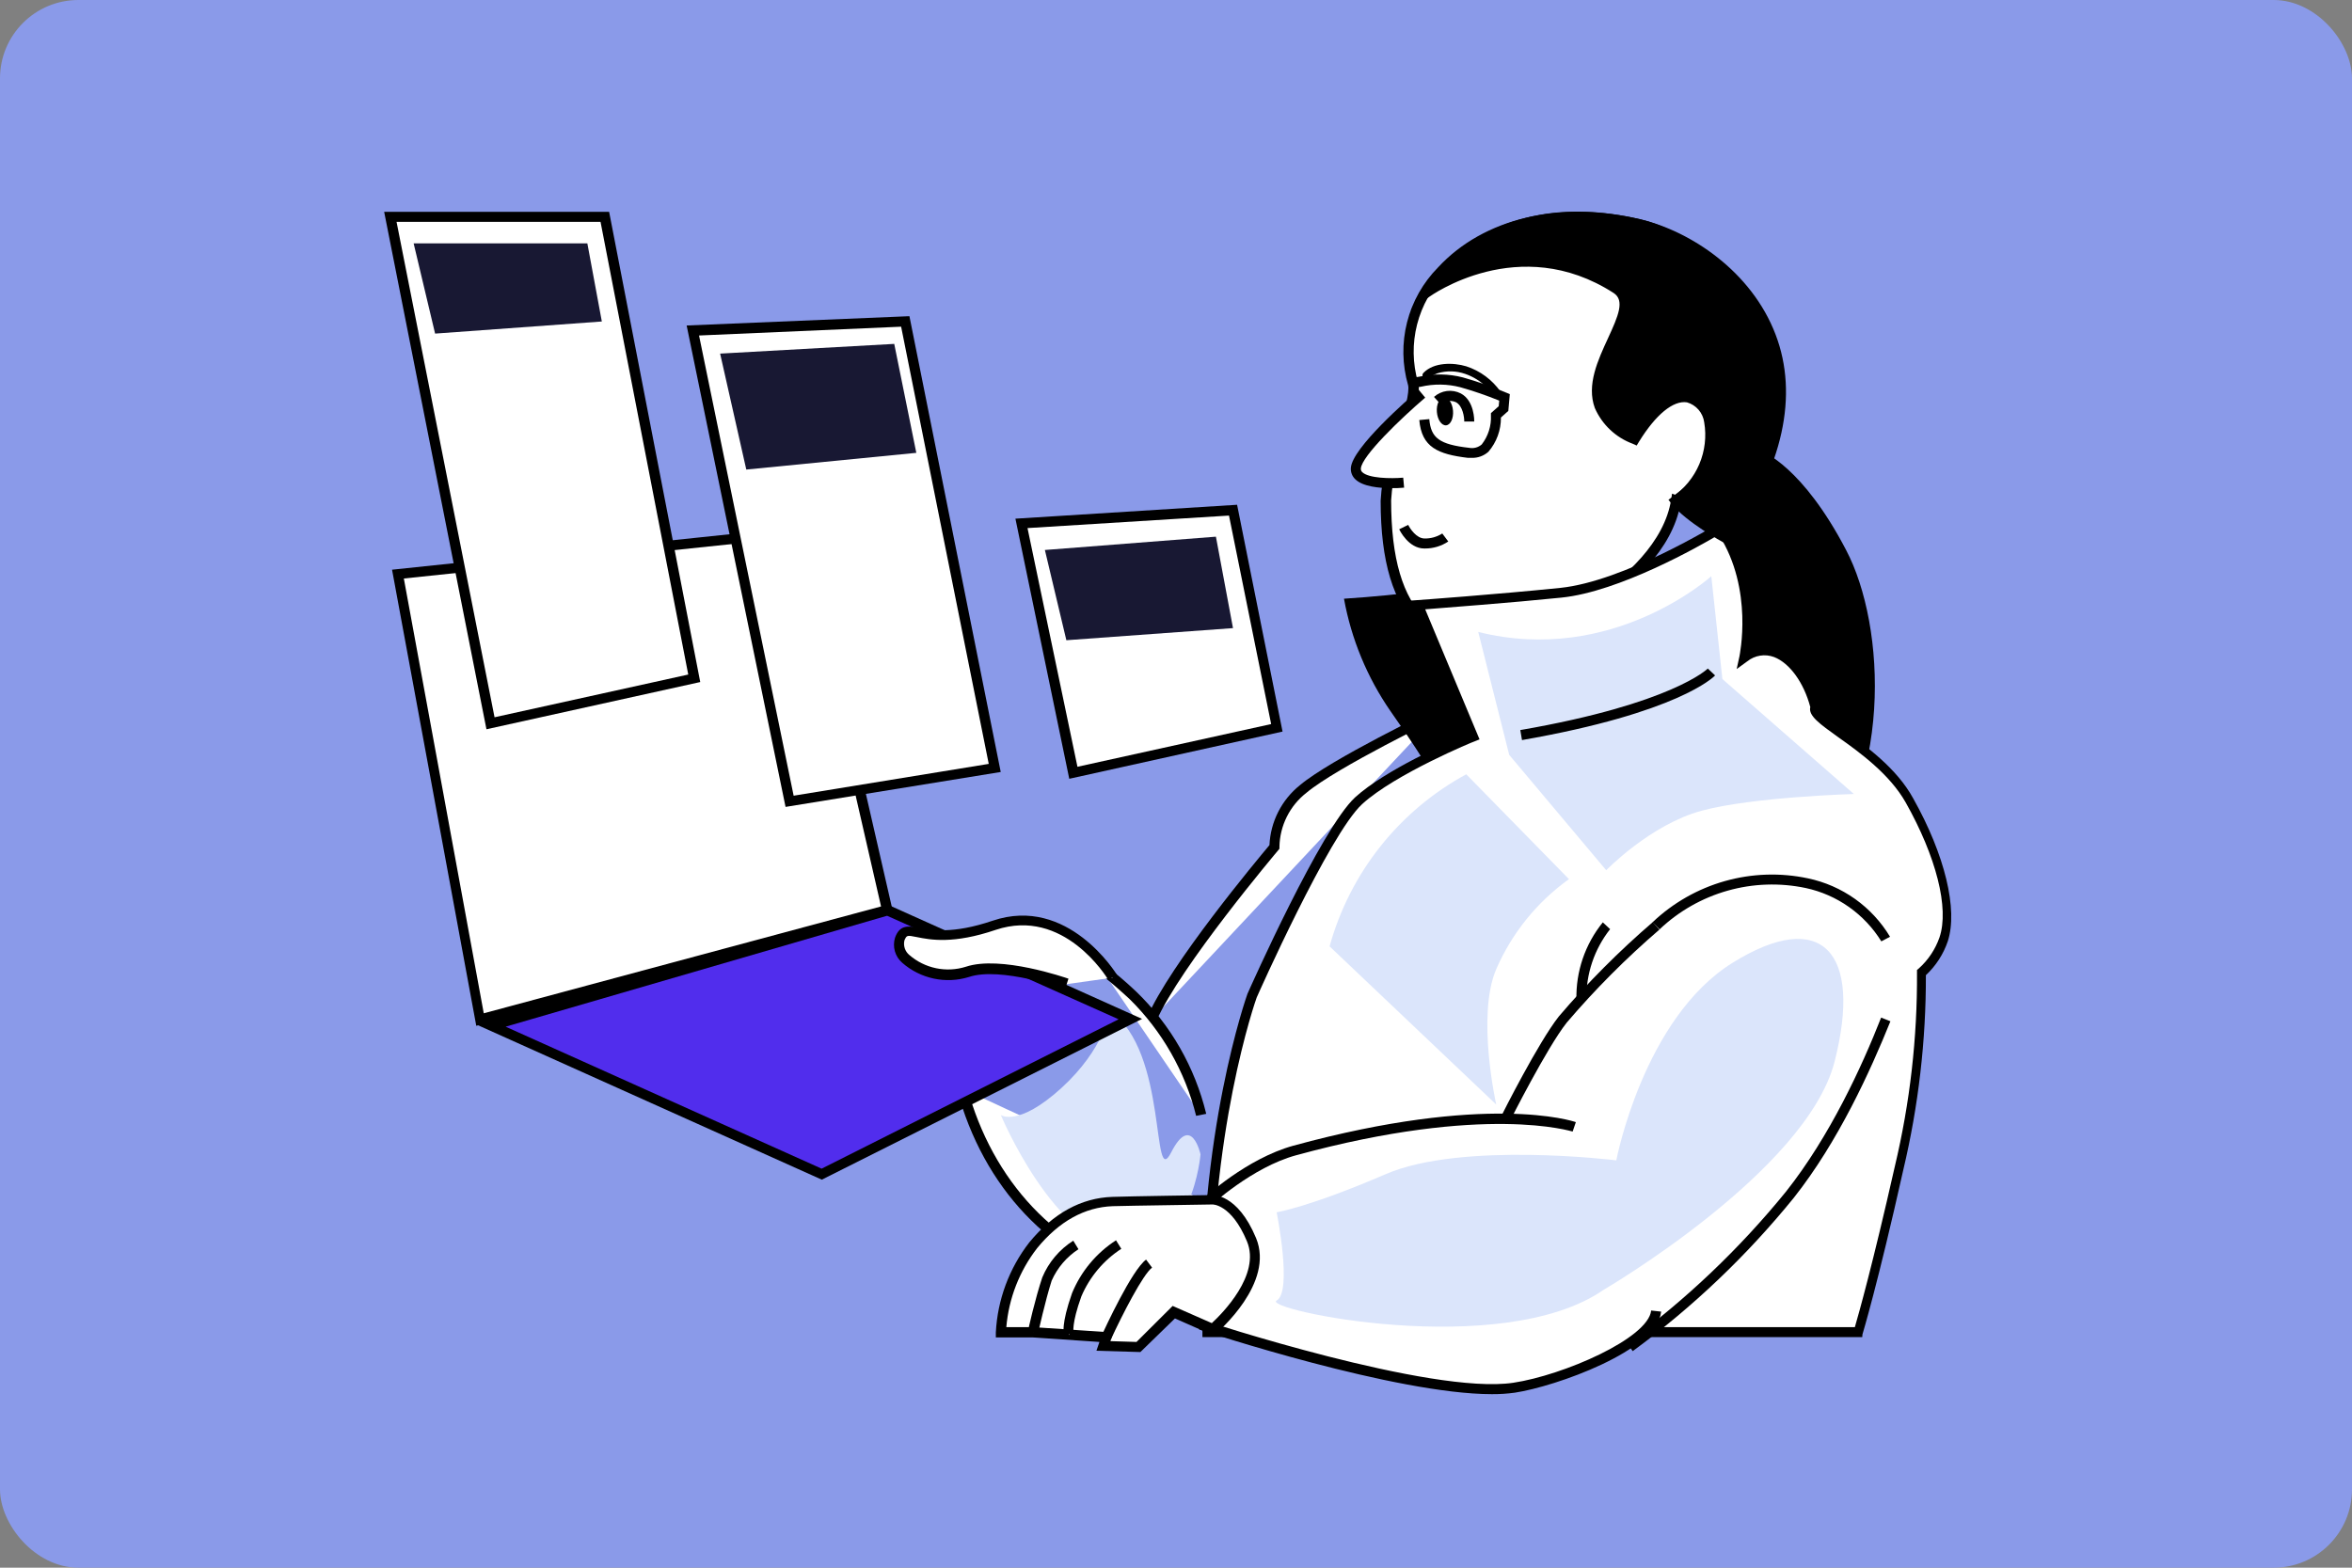 <svg width="300" height="200" viewBox="0 0 300 200" fill="none" xmlns="http://www.w3.org/2000/svg">
<rect x="0" y="0" width="300" height="200" fill="#808080" stroke="none"/>
<rect width="300" height="200" rx="10" fill="#8A9AE9"/>
<g clip-path="url(#clip0_1711_52205)">
<path d="M160.519 156.394C160.519 156.394 157.053 165.967 145.547 163.018C136.232 160.619 126.434 152.897 122.688 138.857" fill="white"/>
<path d="M149.713 164.18C148.25 164.168 146.795 163.971 145.381 163.593C134.13 160.708 125.401 151.506 122.063 138.972L123.337 138.653C126.574 150.727 134.945 159.585 145.751 162.355C156.556 165.124 159.831 156.509 159.958 156.139L161.156 156.573C160.22 158.837 158.632 160.771 156.594 162.126C154.555 163.481 152.16 164.196 149.713 164.18Z" fill="black"/>
<path d="M146.885 130.051C149.994 122.891 162.57 108.047 162.57 108.047C162.589 106.616 162.928 105.207 163.56 103.924C164.193 102.641 165.104 101.516 166.227 100.631C170.152 97.338 183.62 90.868 183.62 90.868" fill="white"/>
<path d="M147.471 130.306L146.312 129.808C149.255 122.98 160.404 109.63 161.921 107.817C161.988 106.336 162.371 104.887 163.043 103.566C163.716 102.245 164.662 101.084 165.82 100.159C169.757 96.853 182.792 90.574 183.34 90.306L183.888 91.455C183.761 91.455 170.458 97.926 166.635 101.142C165.586 101.959 164.733 103.001 164.138 104.192C163.543 105.382 163.22 106.69 163.195 108.021V108.277L163.029 108.481C162.927 108.608 150.504 123.312 147.471 130.306Z" fill="black"/>
<path d="M224.395 58.117C224.395 58.117 229.352 59.865 234.869 70.433C239.813 79.891 241.049 100.121 229.772 112.144C222.025 120.453 214.036 81.933 214.036 81.933L224.395 58.117Z" fill="black"/>
<path d="M227.593 113.982C227.305 113.981 227.018 113.943 226.74 113.867C219.859 111.94 214.112 85.137 213.475 82.099V81.895L224.077 57.351L224.637 57.543C224.854 57.619 229.9 59.495 235.468 70.165C240.565 79.84 241.61 100.529 230.371 112.603C230.03 113.015 229.606 113.35 229.128 113.587C228.65 113.825 228.127 113.959 227.593 113.982ZM214.762 82.074C216.482 90.281 221.923 111.225 227.084 112.706C227.511 112.797 227.956 112.761 228.364 112.602C228.771 112.443 229.123 112.169 229.377 111.812C240.246 100.159 239.189 80.185 234.308 70.829C230.04 62.661 226.103 59.878 224.714 59.087L214.762 82.074Z" fill="black"/>
<path d="M171.426 76.381C178.703 75.915 185.94 74.955 193.087 73.509L213.73 76.445C213.73 76.445 207.906 84.728 204.326 88.915C200.745 93.101 181.543 96.968 181.543 96.968C181.543 96.968 180.269 94.85 177.351 90.714C174.38 86.413 172.36 81.527 171.426 76.381Z" fill="black"/>
<path d="M179.122 54.569C179.122 54.569 180.651 50.344 180.218 48.966C176.523 37.351 189.303 23.962 209.091 28.544C219.476 30.982 228.332 44.703 225.886 53.918C225.694 54.633 213.781 63.848 213.717 63.835C211.933 75.322 193.495 82.495 191.877 82.597C181.224 83.21 176.739 76.802 176.739 63.835C176.917 60.619 177.727 57.47 179.122 54.569Z" fill="white"/>
<path d="M190.488 83.325C187.006 83.53 183.584 82.346 180.97 80.031C177.695 76.93 176.103 71.646 176.103 63.886C176.291 60.572 177.118 57.326 178.536 54.326C179.135 52.654 179.81 49.961 179.607 49.157C178.847 46.535 178.801 43.758 179.473 41.112C180.145 38.466 181.511 36.049 183.429 34.109C189.227 27.842 198.898 25.545 209.27 27.983C214.66 29.259 219.986 33.522 223.516 39.47C226.561 44.575 227.67 49.949 226.536 54.199C226.281 55.169 216.189 62.916 214.342 64.294C212.29 75.858 193.789 83.235 191.941 83.337C191.419 83.312 190.947 83.325 190.488 83.325ZM201.294 28.302C194.438 28.302 188.411 30.625 184.385 34.977C182.624 36.754 181.369 38.97 180.751 41.396C180.132 43.822 180.173 46.369 180.868 48.774C181.352 50.28 180.04 54.045 179.772 54.773C178.423 57.616 177.631 60.693 177.44 63.835C177.44 71.225 178.906 76.203 181.913 79.049C184.245 81.257 187.519 82.214 191.903 81.959C193.585 81.857 211.462 74.543 213.157 63.733L213.271 62.98L213.679 63.12C215.361 61.844 224.523 54.709 225.351 53.663C226.357 49.757 225.351 44.728 222.446 40.019C219.094 34.416 214.074 30.357 209.003 29.17C206.474 28.587 203.888 28.296 201.294 28.302Z" fill="black"/>
<path d="M153.995 169.949C153.358 144.422 159.703 127 159.703 127C159.703 127 168.979 106.132 173.273 102.188C177.568 98.245 187.838 94.058 187.838 94.058L180.817 77.262C180.817 77.262 190.819 76.547 199.063 75.705C207.308 74.862 219.451 67.46 219.451 67.46C224.548 74.875 222.509 83.963 222.509 83.963C226.332 81.244 230.269 85.073 231.581 90.344C230.804 91.991 239.94 95.603 243.635 102.188C247.33 108.774 249.357 115.756 247.993 119.917C247.438 121.547 246.467 123.003 245.177 124.141C245.249 132.532 244.291 140.899 242.323 149.055C238.984 164.014 237.111 170.064 237.111 170.064L153.995 169.949Z" fill="white"/>
<path d="M237.532 170.587H153.37V169.962C152.733 144.665 159.053 126.962 159.117 126.783C159.512 125.89 168.508 105.711 172.853 101.716C176.676 98.245 184.741 94.684 187.022 93.714L179.887 76.624L180.779 76.56C180.868 76.56 190.858 75.832 199 75.003C207.142 74.173 218.941 66.924 219.056 66.847L219.578 66.528L219.922 67.026C222.898 71.671 224.097 77.238 223.299 82.699C224.384 82.272 225.591 82.272 226.676 82.699C229.135 83.593 231.224 86.439 232.155 90.115V90.332L232.053 90.549C232.954 91.532 233.983 92.39 235.111 93.101C237.978 95.156 241.915 97.977 244.03 101.857C248.07 109.042 249.764 116.037 248.439 120.095C247.877 121.741 246.919 123.223 245.649 124.409C245.667 132.751 244.704 141.066 242.782 149.183C239.469 163.988 237.57 170.179 237.557 170.242L237.532 170.587ZM154.606 169.311H236.589C237.073 167.651 238.857 161.334 241.686 148.813C243.617 140.707 244.567 132.398 244.515 124.065V123.746L244.757 123.542C245.95 122.47 246.853 121.113 247.381 119.598C248.656 115.858 246.948 109.259 243.075 102.38C241.023 98.755 237.226 95.998 234.448 94.033C232.116 92.361 230.626 91.302 230.906 90.204C230.078 87.077 228.268 84.588 226.281 83.822C225.713 83.61 225.099 83.549 224.501 83.645C223.902 83.741 223.339 83.992 222.866 84.371L221.515 85.354L221.872 83.72C221.872 83.631 223.707 75.207 219.234 68.213C216.788 69.668 206.569 75.488 199.165 76.241C192.425 76.93 184.41 77.517 181.785 77.734L188.717 94.326L188.118 94.569C188.016 94.569 177.924 98.755 173.745 102.584C169.566 106.413 160.378 127.039 160.289 127.268C160.2 127.498 154.148 144.601 154.606 169.311Z" fill="black"/>
<path d="M204.9 118.104C202.76 120.778 201.631 124.123 201.714 127.549L204.9 118.104Z" fill="white"/>
<path d="M202.351 127.549H201.077C200.986 123.96 202.179 120.456 204.441 117.67L205.371 118.538C203.349 121.099 202.281 124.285 202.351 127.549Z" fill="black"/>
<path d="M240.526 119.802C239.426 117.99 237.966 116.423 236.236 115.198C234.507 113.973 232.546 113.116 230.473 112.68C227.067 111.956 223.537 112.071 220.185 113.016C216.833 113.961 213.761 115.707 211.232 118.104" fill="white"/>
<path d="M239.966 120.095C238.899 118.372 237.496 116.881 235.841 115.712C234.186 114.543 232.312 113.72 230.333 113.293C227.03 112.596 223.607 112.711 220.358 113.629C217.109 114.547 214.131 116.241 211.679 118.564L210.799 117.645C213.401 115.177 216.563 113.379 220.012 112.405C223.461 111.431 227.095 111.311 230.601 112.055C232.765 112.508 234.812 113.404 236.614 114.686C238.417 115.969 239.935 117.611 241.075 119.508L239.966 120.095Z" fill="black"/>
<path d="M192.03 142.712C192.03 142.712 196.732 133.357 199.344 130.051C202.992 125.766 206.967 121.772 211.233 118.104" fill="white"/>
<path d="M192.603 143.005L191.469 142.431C191.66 142.035 196.222 132.974 198.834 129.668C202.516 125.353 206.525 121.329 210.824 117.632L211.653 118.602C207.416 122.244 203.467 126.208 199.841 130.459C197.305 133.663 192.654 142.903 192.603 143.005Z" fill="black"/>
<path d="M240.526 130.051C238.22 135.947 234.053 145.163 228.307 152.412C222.378 159.747 215.525 166.281 207.919 171.851" fill="white"/>
<path d="M208.251 172.374L207.524 171.327C215.08 165.782 221.897 159.293 227.81 152.016C233.404 144.958 237.494 136.05 239.94 129.821L241.125 130.293C238.577 136.598 234.499 145.609 228.804 152.808C222.819 160.186 215.911 166.762 208.251 172.374Z" fill="black"/>
<path d="M181.747 69.974H181.658C179.658 69.974 178.511 67.626 178.473 67.523L179.619 66.962C179.849 67.447 180.677 68.685 181.684 68.698C182.491 68.718 183.285 68.496 183.964 68.06L184.729 69.081C183.847 69.671 182.808 69.983 181.747 69.974Z" fill="black"/>
<path d="M181.377 50.242C181.377 50.242 173.121 57.275 172.942 59.725C172.764 62.176 179.046 61.563 179.046 61.563" fill="white"/>
<path d="M177.453 62.278C175.95 62.278 173.835 62.086 172.866 61.142C172.669 60.955 172.516 60.726 172.419 60.472C172.322 60.218 172.283 59.945 172.306 59.674C172.497 57.121 179.556 50.957 180.97 49.744L181.786 50.727C178.677 53.382 173.694 58.181 173.58 59.763C173.571 59.85 173.582 59.939 173.613 60.021C173.644 60.103 173.694 60.176 173.758 60.236C174.574 61.027 177.39 61.078 178.982 60.938L179.097 62.214C178.551 62.266 178.002 62.287 177.453 62.278Z" fill="black"/>
<path d="M187.405 53.765C187.405 53.765 187.405 51.505 186.016 50.727C185.585 50.514 185.1 50.434 184.623 50.497C184.147 50.561 183.7 50.765 183.34 51.084" fill="white"/>
<path d="M188.042 53.777H186.768C186.768 53.254 186.602 51.799 185.71 51.314C185.393 51.169 185.042 51.117 184.696 51.164C184.351 51.212 184.026 51.357 183.76 51.582L182.907 50.638C183.364 50.227 183.936 49.964 184.545 49.884C185.155 49.805 185.774 49.911 186.322 50.191C188.08 51.123 188.042 53.663 188.042 53.777Z" fill="black"/>
<path d="M209.092 28.595C219.477 31.033 237.01 44.83 220.216 68.685C220.216 68.685 215.527 66.132 213.717 63.886C222.777 57.172 216.597 42.852 208.518 55.998C196.592 50.459 211.143 40.07 206.161 36.853C193.572 28.736 181.951 37.377 181.951 37.377C181.951 37.377 189.303 23.962 209.092 28.595Z" fill="black"/>
<path d="M220.407 69.527L219.91 69.246C219.706 69.144 215.081 66.617 213.22 64.282L212.813 63.758L213.335 63.375C214.846 62.347 216.03 60.905 216.746 59.221C217.462 57.538 217.68 55.684 217.374 53.88C217.295 53.285 217.044 52.727 216.653 52.273C216.261 51.82 215.746 51.491 215.17 51.327C213.424 51.059 211.194 52.884 209.054 56.356L208.761 56.841L208.251 56.611C207.181 56.216 206.202 55.609 205.373 54.826C204.543 54.043 203.879 53.1 203.422 52.054C202.339 49.106 203.817 45.941 205.116 43.12C206.416 40.299 207.27 38.321 205.817 37.377C193.725 29.591 182.41 37.798 182.295 37.874L179.938 39.623L181.352 37.07C181.429 36.93 189.214 23.286 209.232 27.983C215.603 29.476 223.414 34.607 226.485 42.699C229.428 50.433 227.428 59.546 220.725 69.055L220.407 69.527ZM214.647 63.962C216.282 65.447 218.087 66.733 220.025 67.791C226.294 58.691 228.065 50.382 225.3 43.082C222.407 35.424 214.8 30.535 208.939 29.157C194.923 25.877 187.379 31.71 184.232 35.232C187.705 33.419 191.594 32.559 195.506 32.738C199.418 32.918 203.213 34.13 206.505 36.253C208.964 37.849 207.601 40.772 206.276 43.605C205.078 46.158 203.728 49.081 204.607 51.531C205.326 53.153 206.64 54.437 208.276 55.117C211.449 50.191 214.061 49.77 215.361 50.012C216.194 50.208 216.949 50.649 217.528 51.279C218.108 51.91 218.485 52.7 218.61 53.548C218.983 55.481 218.809 57.48 218.109 59.32C217.409 61.16 216.21 62.768 214.647 63.962Z" fill="black"/>
<path d="M190.998 50.242C189.843 48.644 188.159 47.508 186.245 47.038C185.508 46.822 184.729 46.787 183.975 46.936C183.221 47.085 182.514 47.413 181.913 47.894" fill="white"/>
<path d="M191.418 49.999C190.349 48.459 188.805 47.311 187.022 46.732C185.366 46.234 182.894 46.196 181.569 47.562C181.148 47.996 181.824 48.672 182.244 48.238C182.309 48.156 182.392 48.091 182.486 48.047C182.764 47.864 183.063 47.718 183.378 47.613C184.531 47.272 185.761 47.303 186.895 47.702C187.913 48.055 188.84 48.63 189.609 49.387C189.971 49.72 190.3 50.087 190.59 50.484C190.934 50.982 191.763 50.484 191.418 49.999Z" fill="black"/>
<path d="M187.71 58.41H187.226C183.404 57.951 181.327 57.057 181.034 53.586L182.308 53.471C182.512 55.871 183.582 56.7 187.405 57.134C187.686 57.187 187.975 57.175 188.25 57.1C188.526 57.025 188.782 56.888 188.997 56.7C189.817 55.646 190.233 54.333 190.17 52.999V52.705L191.163 51.825L191.227 51.11C189.604 50.448 187.945 49.877 186.258 49.4C184.614 48.975 182.892 48.954 181.237 49.336L180.753 49.412L180.549 48.136L181.021 48.059C182.858 47.649 184.766 47.679 186.589 48.149C188.479 48.685 190.334 49.337 192.145 50.102L192.578 50.28L192.387 52.425L191.444 53.267C191.459 54.867 190.893 56.419 189.851 57.632C189.265 58.159 188.498 58.438 187.71 58.41Z" fill="black"/>
<path d="M153.192 142.253C151.764 136.47 148.755 131.202 144.502 127.039C143.24 125.843 141.913 124.718 140.526 123.669" fill="white"/>
<path d="M152.568 142.355C151.163 136.695 148.222 131.535 144.069 127.447C142.794 126.273 141.52 125.15 140.144 124.103L140.921 123.095C142.32 124.161 143.66 125.303 144.935 126.515C149.323 130.758 152.416 136.163 153.855 142.099L152.568 142.355Z" fill="black"/>
<path d="M188.551 80.619L192.501 96.305L204.874 111.021C204.874 111.021 210.519 105.188 217.055 103.427C223.592 101.665 236.462 101.295 236.462 101.295L219.693 86.63L218.279 73.509C218.279 73.509 205.689 84.92 188.551 80.619Z" fill="#DBE5FB"/>
<path d="M194.133 94.416L193.916 93.139C213.284 89.783 217.795 85.328 217.833 85.29L218.763 86.171C218.572 86.375 214.036 90.944 194.133 94.416Z" fill="black"/>
<path d="M187.022 98.781L200.121 112.157C196.049 115.075 192.843 119.045 190.845 123.644C188.297 129.579 190.845 140.912 190.845 140.912L169.591 120.734C170.873 116.088 173.078 111.749 176.073 107.977C179.068 104.205 182.792 101.077 187.022 98.781Z" fill="#DBE5FB"/>
<path d="M153.128 169.004C153.128 169.004 182.321 178.653 193.113 177.032C199 176.152 210.786 171.493 211.232 167.256" fill="white"/>
<path d="M190.297 177.862C178.039 177.862 154.033 169.974 152.938 169.604L153.333 168.392C153.626 168.494 182.512 177.99 193.024 176.407C199.395 175.45 210.226 170.753 210.608 167.192L211.882 167.332C211.36 172.31 198.401 176.892 193.228 177.671C192.257 177.805 191.278 177.869 190.297 177.862Z" fill="black"/>
<path d="M200.835 143.746C200.835 143.746 189.915 140.006 165.157 146.758C159.232 148.379 153.906 153.357 153.906 153.357" fill="white"/>
<path d="M154.377 153.842L153.511 152.91C153.727 152.706 159.015 147.804 164.979 146.158C189.622 139.432 200.555 142.993 201.001 143.159L200.593 144.358C200.478 144.358 189.507 140.785 165.323 147.383C159.665 148.928 154.428 153.842 154.377 153.842Z" fill="black"/>
<path d="M141.597 129.004C141.597 129.004 140.87 133.816 135.366 138.819C129.861 143.822 127.657 142.252 127.657 142.252C127.657 142.252 134.512 158.679 143.317 159.202C152.122 159.725 153.128 147.268 153.128 147.268C153.128 147.268 151.969 141.959 149.395 147C146.821 152.042 149.051 134.084 141.597 129.004Z" fill="#DBE5FB"/>
<path d="M104.811 149.796L144.184 130.013L113.195 116.088L62.66 130.855L104.811 149.796Z" fill="#512DED"/>
<path d="M104.823 150.498L60.812 130.727L113.233 115.411L145.674 129.987L104.823 150.498ZM64.495 130.982L104.798 149.094L142.68 130.038L113.144 116.828L64.495 130.982Z" fill="black"/>
<path d="M61.258 130.064L113.195 116.088L102.134 67.843L50.758 73.241L61.258 130.064Z" fill="white"/>
<path d="M60.748 130.868L50.006 72.68L102.618 67.153L113.946 116.547L60.748 130.868ZM51.51 73.803L61.704 129.272L112.379 115.641L101.586 68.544L51.51 73.803Z" fill="black"/>
<path d="M141.915 124.728C141.915 124.728 136.08 114.952 126.803 118.104C117.527 121.257 115.743 117.109 114.762 119.84C113.781 122.571 119.094 125.469 123.388 124.026C127.682 122.584 136.13 125.545 136.13 125.545" fill="white"/>
<path d="M135.863 126.158C135.786 126.158 127.619 123.286 123.592 124.639C122.137 125.09 120.591 125.16 119.101 124.843C117.611 124.526 116.227 123.832 115.08 122.827C114.632 122.44 114.307 121.931 114.144 121.362C113.981 120.793 113.988 120.189 114.163 119.623C114.775 117.926 115.883 118.143 117.17 118.347C118.788 118.666 121.515 119.189 126.599 117.466C136.245 114.186 142.399 124.256 142.463 124.358L141.367 125.009C141.138 124.626 135.672 115.73 127.007 118.628C121.604 120.465 118.674 119.904 116.928 119.547C115.654 119.291 115.654 119.317 115.361 119.968C115.28 120.309 115.297 120.666 115.41 120.998C115.522 121.33 115.726 121.623 115.998 121.844C116.97 122.684 118.141 123.262 119.398 123.523C120.655 123.785 121.959 123.721 123.184 123.337C127.631 121.844 135.927 124.741 136.283 124.856L135.863 126.158Z" fill="black"/>
<path d="M159.627 158.13C157.397 152.757 154.53 153.025 154.53 153.025C154.53 153.025 143.929 153.178 141.877 153.242C139.826 153.305 135.774 153.918 131.747 158.832C129.27 162.028 127.829 165.908 127.619 169.949H131.747L141.062 170.587L140.692 171.672L145.165 171.812L149.663 167.332L154.632 169.515C154.632 169.515 161.857 163.491 159.627 158.13Z" fill="white"/>
<path d="M145.458 172.489L139.851 172.323L140.234 171.2L131.735 170.625H127.02V169.987C127.235 165.811 128.725 161.801 131.289 158.5C134.347 154.786 137.915 152.821 141.89 152.693C143.929 152.616 154.454 152.463 154.556 152.463C154.658 152.463 157.83 152.208 160.213 157.951C162.596 163.695 155.397 169.859 155.116 170.115L154.811 170.383L149.867 168.2L145.458 172.489ZM141.635 171.098L144.961 171.2L149.574 166.605L154.568 168.8C155.843 167.626 160.838 162.648 159.054 158.373C157.066 153.586 154.645 153.65 154.619 153.663C154.594 153.676 143.98 153.816 141.941 153.88C138.348 154.007 135.099 155.807 132.283 159.24C130.031 162.147 128.668 165.645 128.358 169.311H131.798L141.992 170L141.635 171.098Z" fill="black"/>
<path d="M137.265 158.832C135.631 159.876 134.348 161.388 133.582 163.172C132.703 165.724 131.786 169.987 131.786 169.987" fill="white"/>
<path d="M132.397 170.128L131.123 169.847C131.123 169.681 132.066 165.571 132.945 162.967C133.752 161.037 135.131 159.402 136.895 158.283L137.558 159.368C136.056 160.344 134.869 161.737 134.143 163.376C133.327 165.916 132.41 170.076 132.397 170.128Z" fill="black"/>
<path d="M142.68 158.832C140.297 160.37 138.436 162.595 137.341 165.214C135.94 169.196 136.335 170.319 136.335 170.319" fill="white"/>
<path d="M135.735 170.434C135.659 170.23 135.328 168.966 136.742 164.971C137.881 162.205 139.837 159.854 142.348 158.232L143.024 159.317C140.759 160.789 138.985 162.905 137.927 165.392C136.653 168.928 136.933 170.013 136.933 170.025L135.735 170.434Z" fill="black"/>
<path d="M146.566 161.206C144.846 162.482 141.1 170.625 141.1 170.625L146.566 161.206Z" fill="white"/>
<path d="M141.686 170.893L140.526 170.357C140.921 169.515 144.349 162.048 146.184 160.695L146.948 161.717C145.776 162.597 143.164 167.69 141.686 170.893Z" fill="black"/>
<path d="M49.777 27.664H77.109L88.513 86.541L62.558 92.272L49.777 27.664Z" fill="white"/>
<path d="M62.048 93.037L49 27.026H77.695L89.316 87.013L62.048 93.037ZM50.58 28.302L63.08 91.506L87.787 86.056L76.599 28.302H50.58Z" fill="black"/>
<path d="M88.36 42.15L115.488 41.014L126.892 97.977L100.695 102.214L88.36 42.15Z" fill="white"/>
<path d="M100.198 102.942L87.583 41.525L115.998 40.338L127.644 98.487L100.198 102.942ZM89.163 42.801L101.23 101.512L126.115 97.453L114.94 41.678L89.163 42.801Z" fill="black"/>
<path d="M184.448 54.261C185.016 54.216 185.413 53.381 185.334 52.398C185.255 51.414 184.73 50.654 184.162 50.699C183.594 50.745 183.197 51.58 183.276 52.563C183.355 53.547 183.88 54.307 184.448 54.261Z" fill="black"/>
<path d="M52.759 31.046L55.498 42.559L76.765 41.014L74.917 31.046H52.759Z" fill="#181833"/>
<path d="M130.294 66.783L157.269 65.086L162.838 92.859L136.882 98.589L130.294 66.783Z" fill="white"/>
<path d="M136.386 99.355L129.518 66.171L157.792 64.397L163.59 93.331L136.386 99.355ZM131.059 67.37L137.43 97.823L162.137 92.374L156.76 65.775L131.059 67.37Z" fill="black"/>
<path d="M133.276 70.165L136.016 81.678L157.27 80.133L155.091 68.468L133.276 70.165Z" fill="#181833"/>
<path d="M91.852 45.111L95.19 59.904L116.877 57.772L114.061 43.873L91.852 45.111Z" fill="#181833"/>
<path d="M204.543 164.55C204.543 164.55 230.422 149.438 234.003 135.437C237.583 121.436 232.372 115.756 220.993 122.827C209.614 129.898 206.161 148.034 206.161 148.034C206.161 148.034 186.5 145.584 176.74 149.796C166.979 154.008 162.838 154.658 162.838 154.658C162.838 154.658 164.877 164.793 162.838 165.916C160.799 167.039 191.52 173.574 204.543 164.55Z" fill="#DBE5FB"/>
</g>
<defs>
<clipPath id="clip0_1711_52205">
<rect width="200" height="150.862" fill="white" transform="translate(49 27)"/>
</clipPath>
</defs>
</svg>
